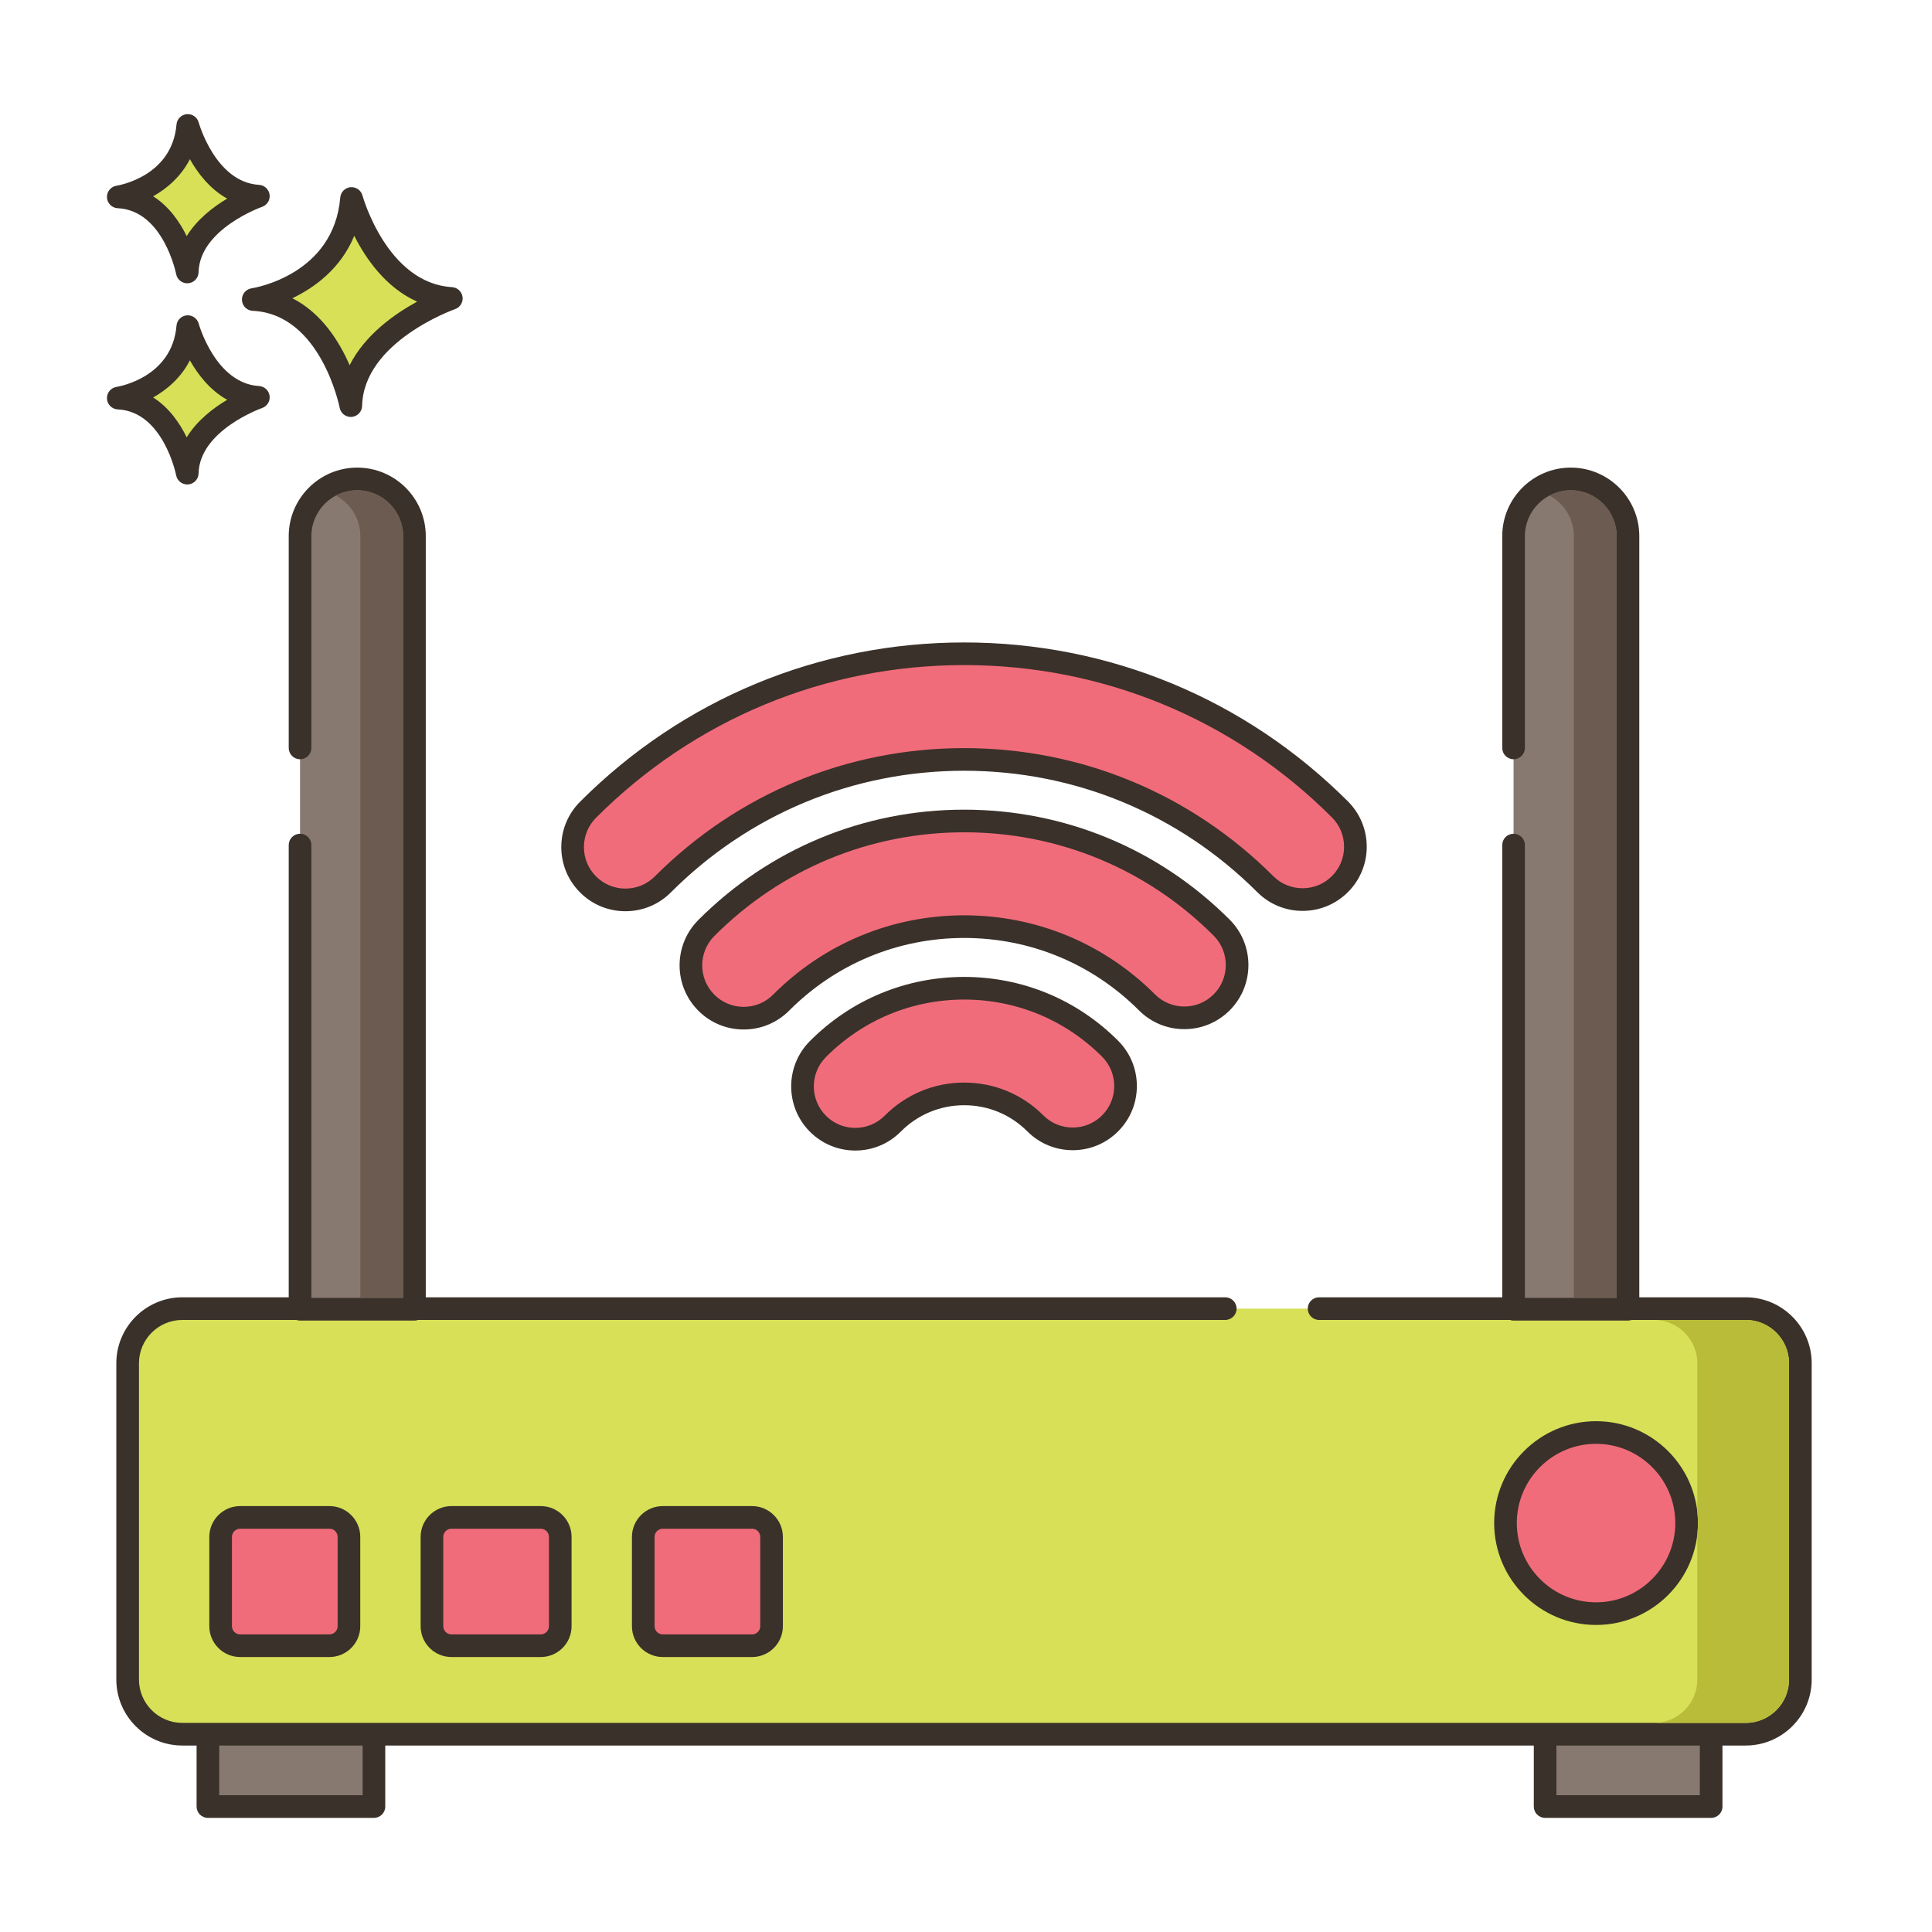 <?xml version="1.0" encoding="utf-8"?>
<!-- Generator: Adobe Illustrator 22.0.1, SVG Export Plug-In . SVG Version: 6.00 Build 0)  -->
<svg version="1.1" id="Layer_2" xmlns="http://www.w3.org/2000/svg" xmlns:xlink="http://www.w3.org/1999/xlink" x="0px" y="0px"
	 viewBox="0 0 256 256" style="enable-background:new 0 0 256 256;" xml:space="preserve">
<style type="text/css">
	.st0{fill:#3A312A;}
	.st1{fill:#D7E057;}
	.st2{fill:#FCE8CB;}
	.st3{fill:#8AC6DD;}
	.st4{fill-rule:evenodd;clip-rule:evenodd;fill:#FCE8CB;}
	.st5{fill:#F5978A;}
	.st6{fill:#87796F;}
	.st7{fill:#F16C7A;}
	.st8{fill:#68A8BC;}
	.st9{fill:#B9BC39;}
	.st10{fill:#CE4E61;}
	.st11{fill:#6B5B51;}
	.st12{fill:#CCAE8B;}
	.st13{fill-rule:evenodd;clip-rule:evenodd;fill:#F16C7A;}
</style>
<g>
	<g>
		<g>
			<rect x="27.549" y="229.712" class="st6" width="22" height="9.667"/>
		</g>
	</g>
	<g>
		<g>
			<path class="st0" d="M49.549,228.212h-22c-0.828,0-1.5,0.672-1.5,1.5v9.666c0,0.828,0.672,1.5,1.5,1.5h22
				c0.828,0,1.5-0.672,1.5-1.5v-9.666C51.049,228.884,50.377,228.212,49.549,228.212z M48.049,237.878h-19v-6.666h19V237.878z"/>
		</g>
	</g>
	<g>
		<g>
			<rect x="204.736" y="229.712" class="st6" width="22" height="9.667"/>
		</g>
	</g>
	<g>
		<g>
			<path class="st0" d="M226.736,228.212h-22c-0.828,0-1.5,0.672-1.5,1.5v9.666c0,0.828,0.672,1.5,1.5,1.5h22
				c0.828,0,1.5-0.672,1.5-1.5v-9.666C228.236,228.884,227.564,228.212,226.736,228.212z M225.236,237.878h-19v-6.666h19V237.878z"
				/>
		</g>
	</g>
	<g>
		<g>
			<path class="st1" d="M231.314,173.399H24.158c-4.001,0-7.245,3.243-7.245,7.245v41.904c0,4.001,3.244,7.245,7.245,7.245h207.156
				c4.001,0,7.245-3.243,7.245-7.245v-41.904C238.559,176.643,235.315,173.399,231.314,173.399z"/>
		</g>
	</g>
	<g>
		<g>
			<path class="st0" d="M231.314,171.899h-56.529c-0.828,0-1.5,0.672-1.5,1.5s0.672,1.5,1.5,1.5h56.529
				c3.168,0,5.745,2.577,5.745,5.744v41.904c0,3.168-2.577,5.745-5.745,5.745H24.158c-3.168,0-5.745-2.577-5.745-5.745v-41.904
				c0-3.167,2.577-5.744,5.745-5.744h138.195c0.828,0,1.5-0.672,1.5-1.5s-0.672-1.5-1.5-1.5H24.158
				c-4.822,0-8.745,3.923-8.745,8.744v41.904c0,4.822,3.923,8.745,8.745,8.745h207.156c4.822,0,8.745-3.923,8.745-8.745v-41.904
				C240.06,175.822,236.137,171.899,231.314,171.899z"/>
		</g>
	</g>
	<g>
		<g>
			<path class="st7" d="M147.094,138.959c-5.159-5.167-12.025-8.012-19.335-8.012c-7.332,0-14.219,2.866-19.392,8.07
				c-2.726,2.742-2.712,7.174,0.03,9.899c1.365,1.357,3.15,2.035,4.935,2.035c1.798,0,3.597-0.689,4.965-2.065
				c2.524-2.54,5.885-3.939,9.462-3.939c3.565,0,6.914,1.387,9.429,3.905c2.732,2.736,7.165,2.738,9.899,0.007
				C149.822,146.127,149.825,141.695,147.094,138.959z"/>
		</g>
	</g>
	<g>
		<g>
			<path class="st0" d="M148.155,137.9c-5.442-5.451-12.687-8.453-20.396-8.453c-7.735,0-15,3.023-20.455,8.513
				c-3.305,3.323-3.288,8.716,0.036,12.021c1.604,1.593,3.731,2.47,5.992,2.47c2.28,0,4.422-0.891,6.028-2.508
				c2.242-2.255,5.225-3.496,8.398-3.496c3.164,0,6.136,1.23,8.367,3.464c1.604,1.607,3.738,2.493,6.01,2.495h0.005
				c2.269,0,4.401-0.883,6.006-2.486c1.606-1.604,2.492-3.737,2.494-6.008C150.642,141.642,149.76,139.507,148.155,137.9z
				 M146.026,147.797c-1.038,1.038-2.418,1.609-3.886,1.609h-0.003c-1.47-0.001-2.851-0.574-3.889-1.614
				c-2.799-2.802-6.523-4.345-10.49-4.345c-3.979,0-7.717,1.556-10.526,4.381c-1.039,1.047-2.425,1.623-3.9,1.623
				c-1.463,0-2.84-0.567-3.877-1.598c-2.151-2.139-2.162-5.628-0.024-7.778c4.889-4.919,11.397-7.628,18.328-7.628
				c6.908,0,13.397,2.689,18.273,7.572c1.038,1.04,1.609,2.421,1.608,3.891C147.64,145.379,147.066,146.76,146.026,147.797z"/>
		</g>
	</g>
	<g>
		<g>
			<path class="st7" d="M177.547,107.247c-13.303-13.296-30.984-20.618-49.788-20.618c-18.829,0-36.528,7.34-49.838,20.669
				c-2.731,2.736-2.729,7.168,0.007,9.899c1.367,1.365,3.156,2.047,4.946,2.047c1.793,0,3.586-0.685,4.953-2.054
				c10.665-10.68,24.846-16.562,39.932-16.562c15.065,0,29.232,5.867,39.892,16.521c2.733,2.733,7.166,2.732,9.899-0.003
				C180.282,114.412,180.281,109.979,177.547,107.247z"/>
		</g>
	</g>
	<g>
		<g>
			<path class="st0" d="M178.607,106.187c-13.586-13.58-31.645-21.059-50.849-21.059c-19.229,0-37.306,7.497-50.899,21.109
				c-1.604,1.606-2.486,3.742-2.485,6.013c0.002,2.271,0.888,4.404,2.494,6.008c1.604,1.603,3.737,2.485,6.006,2.485
				c2.272,0,4.408-0.885,6.015-2.493c10.382-10.396,24.186-16.122,38.87-16.122c14.664,0,28.454,5.711,38.831,16.081
				c1.604,1.605,3.739,2.489,6.009,2.489c0.001,0,0.001,0,0.002,0c2.271-0.001,4.405-0.886,6.011-2.491
				c1.604-1.606,2.487-3.741,2.487-6.012C181.098,109.925,180.213,107.791,178.607,106.187z M176.489,116.086
				c-1.039,1.039-2.42,1.611-3.89,1.612h-0.001c-1.469,0-2.85-0.572-3.888-1.61c-10.943-10.937-25.487-16.96-40.952-16.96
				c-15.486,0-30.045,6.038-40.993,17.002c-1.039,1.04-2.421,1.613-3.892,1.613c-1.468,0-2.848-0.571-3.887-1.608
				s-1.612-2.418-1.613-3.887c-0.001-1.47,0.57-2.852,1.608-3.892c13.026-13.044,30.349-20.229,48.776-20.229
				c18.403,0,35.709,7.167,48.728,20.181c1.039,1.038,1.611,2.419,1.612,3.888C178.099,113.666,177.527,115.047,176.489,116.086z"/>
		</g>
	</g>
	<g>
		<g>
			<path class="st7" d="M161.877,122.919c-9.113-9.115-21.23-14.135-34.119-14.135c-12.915,0-25.051,5.039-34.171,14.188
				c-2.729,2.738-2.723,7.17,0.015,9.899c1.366,1.362,3.154,2.042,4.942,2.042c1.795,0,3.59-0.687,4.957-2.058
				c6.475-6.495,15.089-10.071,24.257-10.071c9.148,0,17.75,3.563,24.219,10.033c2.733,2.734,7.166,2.735,9.899,0.001
				C164.611,130.085,164.611,125.653,161.877,122.919z"/>
		</g>
	</g>
	<g>
		<g>
			<path class="st0" d="M162.938,121.858c-9.397-9.398-21.891-14.574-35.18-14.574c-13.317,0-25.83,5.195-35.233,14.629
				c-3.309,3.319-3.301,8.712,0.019,12.021c1.604,1.599,3.735,2.479,6.001,2.479c2.273,0,4.411-0.887,6.02-2.499
				c6.19-6.21,14.428-9.63,23.194-9.63c8.748,0,16.973,3.407,23.158,9.594c1.604,1.605,3.739,2.49,6.009,2.49
				c0.001,0,0.002,0,0.002,0c2.271,0,4.404-0.884,6.01-2.489C166.251,130.565,166.251,125.174,162.938,121.858z M160.816,131.758
				c-1.039,1.038-2.42,1.61-3.889,1.61h-0.001c-1.469,0-2.85-0.572-3.889-1.611c-6.752-6.753-15.729-10.473-25.279-10.473
				c-9.569,0-18.562,3.733-25.318,10.512c-1.041,1.043-2.424,1.617-3.896,1.617c-1.466,0-2.845-0.57-3.884-1.604
				c-2.147-2.141-2.152-5.63-0.011-7.778c8.836-8.864,20.594-13.746,33.108-13.746c12.487,0,24.228,4.864,33.059,13.695
				C162.961,126.124,162.96,129.613,160.816,131.758z"/>
		</g>
	</g>
	<g>
		<g>
			<path class="st6" d="M47.337,63.461c-4.19,0-7.58,3.39-7.58,7.58V173.48h15.16V71.041C54.917,66.851,51.527,63.461,47.337,63.461
				z"/>
		</g>
	</g>
	<g>
		<g>
			<path class="st0" d="M47.337,61.961c-5.007,0-9.08,4.073-9.08,9.08v28.063c0,0.828,0.672,1.5,1.5,1.5s1.5-0.672,1.5-1.5V71.041
				c0-3.353,2.728-6.08,6.08-6.08s6.08,2.728,6.08,6.08V171.98h-12.16v-60.003c0-0.828-0.672-1.5-1.5-1.5s-1.5,0.672-1.5,1.5v61.503
				c0,0.828,0.672,1.5,1.5,1.5h15.16c0.828,0,1.5-0.672,1.5-1.5V71.041C56.417,66.034,52.344,61.961,47.337,61.961z"/>
		</g>
	</g>
	<g>
		<g>
			<path class="st7" d="M43.653,201.066H31.819c-1.427,0-2.583,1.157-2.583,2.583v11.833c0,1.427,1.157,2.583,2.583,2.583h11.833
				c1.427,0,2.583-1.156,2.583-2.583v-11.833C46.236,202.222,45.08,201.066,43.653,201.066z"/>
		</g>
	</g>
	<g>
		<g>
			<path class="st0" d="M43.652,199.565H31.819c-2.251,0-4.083,1.832-4.083,4.084v11.833c0,2.251,1.832,4.083,4.083,4.083h11.833
				c2.252,0,4.084-1.832,4.084-4.083v-11.833C47.736,201.397,45.904,199.565,43.652,199.565z M44.736,215.482
				c0,0.597-0.486,1.083-1.084,1.083H31.819c-0.597,0-1.083-0.486-1.083-1.083v-11.833c0-0.598,0.486-1.084,1.083-1.084h11.833
				c0.598,0,1.084,0.486,1.084,1.084V215.482z"/>
		</g>
	</g>
	<g>
		<g>
			<path class="st7" d="M71.653,201.066H59.819c-1.427,0-2.583,1.157-2.583,2.583v11.833c0,1.427,1.157,2.583,2.583,2.583h11.833
				c1.427,0,2.583-1.156,2.583-2.583v-11.833C74.236,202.222,73.08,201.066,71.653,201.066z"/>
		</g>
	</g>
	<g>
		<g>
			<path class="st0" d="M71.652,199.565H59.819c-2.251,0-4.083,1.832-4.083,4.084v11.833c0,2.251,1.832,4.083,4.083,4.083h11.833
				c2.252,0,4.084-1.832,4.084-4.083v-11.833C75.736,201.397,73.904,199.565,71.652,199.565z M72.736,215.482
				c0,0.597-0.486,1.083-1.084,1.083H59.819c-0.597,0-1.083-0.486-1.083-1.083v-11.833c0-0.598,0.486-1.084,1.083-1.084h11.833
				c0.598,0,1.084,0.486,1.084,1.084V215.482z"/>
		</g>
	</g>
	<g>
		<g>
			<path class="st7" d="M99.653,201.066H87.819c-1.427,0-2.583,1.157-2.583,2.583v11.833c0,1.427,1.157,2.583,2.583,2.583h11.833
				c1.427,0,2.583-1.156,2.583-2.583v-11.833C102.236,202.222,101.08,201.066,99.653,201.066z"/>
		</g>
	</g>
	<g>
		<g>
			<path class="st0" d="M99.652,199.565H87.819c-2.251,0-4.083,1.832-4.083,4.084v11.833c0,2.251,1.832,4.083,4.083,4.083h11.833
				c2.252,0,4.084-1.832,4.084-4.083v-11.833C103.736,201.397,101.904,199.565,99.652,199.565z M100.736,215.482
				c0,0.597-0.486,1.083-1.084,1.083H87.819c-0.597,0-1.083-0.486-1.083-1.083v-11.833c0-0.598,0.486-1.084,1.083-1.084h11.833
				c0.598,0,1.084,0.486,1.084,1.084V215.482z"/>
		</g>
	</g>
	<g>
		<g>
			<circle class="st7" cx="211.486" cy="201.816" r="12"/>
		</g>
	</g>
	<g>
		<g>
			<path class="st0" d="M211.486,188.315c-7.444,0-13.5,6.056-13.5,13.5s6.056,13.5,13.5,13.5s13.5-6.056,13.5-13.5
				S218.931,188.315,211.486,188.315z M211.486,212.315c-5.79,0-10.5-4.71-10.5-10.5s4.71-10.5,10.5-10.5s10.5,4.71,10.5,10.5
				S217.276,212.315,211.486,212.315z"/>
		</g>
	</g>
	<g>
		<g>
			<path class="st1" d="M46.581,26.299c-0.974,11.564-13.025,13.389-13.025,13.389c10.347,0.487,12.925,14.059,12.925,14.059
				c0.221-9.677,13.321-14.202,13.321-14.202C49.989,38.958,46.581,26.299,46.581,26.299z"/>
		</g>
	</g>
	<g>
		<g>
			<path class="st0" d="M59.893,38.048c-8.604-0.515-11.832-12.024-11.863-12.141c-0.19-0.702-0.853-1.159-1.584-1.102
				c-0.725,0.066-1.298,0.642-1.359,1.367c-0.86,10.215-11.313,11.964-11.754,12.032c-0.763,0.116-1.313,0.791-1.273,1.561
				c0.04,0.771,0.657,1.385,1.428,1.421c9.027,0.425,11.498,12.718,11.521,12.843c0.138,0.711,0.76,1.217,1.473,1.217
				c0.042,0,0.084-0.002,0.126-0.005c0.765-0.064,1.357-0.693,1.375-1.46c0.193-8.509,12.191-12.777,12.313-12.819
				c0.676-0.234,1.092-0.914,0.994-1.622C61.189,38.631,60.606,38.09,59.893,38.048z M46.326,48.394
				c-1.356-3.131-3.709-6.907-7.587-8.876c2.931-1.405,6.409-3.914,8.202-8.273c1.551,3.071,4.199,6.88,8.334,8.723
				C52.268,41.606,48.353,44.372,46.326,48.394z"/>
		</g>
	</g>
	<g>
		<g>
			<path class="st1" d="M24.882,43.279c-0.689,8.179-9.212,9.47-9.212,9.47c7.318,0.344,9.142,9.944,9.142,9.944
				c0.156-6.844,9.422-10.045,9.422-10.045C27.293,52.233,24.882,43.279,24.882,43.279z"/>
		</g>
	</g>
	<g>
		<g>
			<path class="st0" d="M34.323,51.151c-5.766-0.345-7.972-8.186-7.994-8.265c-0.189-0.702-0.86-1.161-1.581-1.102
				c-0.726,0.065-1.3,0.643-1.361,1.368c-0.578,6.871-7.646,8.066-7.941,8.113c-0.763,0.116-1.313,0.791-1.273,1.561
				c0.04,0.771,0.657,1.385,1.428,1.421c6.034,0.284,7.723,8.645,7.738,8.727c0.136,0.713,0.759,1.22,1.473,1.22
				c0.041,0,0.083-0.002,0.125-0.005c0.765-0.063,1.358-0.693,1.376-1.461c0.13-5.709,8.331-8.634,8.412-8.662
				c0.676-0.234,1.093-0.913,0.996-1.622C35.622,51.735,35.037,51.193,34.323,51.151z M24.738,57.946
				c-0.924-1.886-2.34-3.946-4.446-5.279c1.855-1.041,3.697-2.63,4.87-4.917c1.058,1.874,2.654,3.954,4.941,5.224
				C28.254,54.074,26.114,55.714,24.738,57.946z"/>
		</g>
	</g>
	<g>
		<g>
			<path class="st1" d="M24.882,16.622c-0.689,8.179-9.212,9.47-9.212,9.47c7.318,0.345,9.142,9.944,9.142,9.944
				c0.156-6.844,9.422-10.045,9.422-10.045C27.293,25.576,24.882,16.622,24.882,16.622z"/>
		</g>
	</g>
	<g>
		<g>
			<path class="st0" d="M34.323,24.494c-5.766-0.345-7.972-8.186-7.994-8.265c-0.189-0.702-0.86-1.16-1.581-1.102
				c-0.726,0.065-1.3,0.643-1.361,1.368c-0.578,6.87-7.646,8.066-7.941,8.113c-0.763,0.116-1.313,0.791-1.273,1.561
				c0.04,0.771,0.657,1.385,1.428,1.421c6.034,0.284,7.723,8.645,7.738,8.727c0.136,0.713,0.759,1.22,1.473,1.22
				c0.041,0,0.083-0.002,0.125-0.005c0.765-0.063,1.358-0.693,1.376-1.461c0.13-5.709,8.331-8.634,8.412-8.662
				c0.676-0.234,1.093-0.913,0.996-1.622C35.622,25.078,35.037,24.536,34.323,24.494z M24.738,31.289
				c-0.924-1.886-2.34-3.947-4.446-5.279c1.855-1.042,3.697-2.63,4.87-4.917c1.058,1.874,2.654,3.954,4.941,5.224
				C28.254,27.417,26.115,29.057,24.738,31.289z"/>
		</g>
	</g>
	<g>
		<g>
			<path class="st11" d="M47.337,64.961c-1.02,0-1.99,0.25-2.83,0.7c1.93,1.03,3.24,3.05,3.24,5.38V171.98h5.67V71.041
				C53.417,67.691,50.687,64.961,47.337,64.961z"/>
		</g>
	</g>
	<g>
		<g>
			<path class="st6" d="M208.135,63.461c-4.19,0-7.58,3.39-7.58,7.58V173.48h15.16V71.041
				C215.715,66.851,212.325,63.461,208.135,63.461z"/>
		</g>
	</g>
	<g>
		<g>
			<path class="st0" d="M208.135,61.961c-5.007,0-9.08,4.073-9.08,9.08v28.063c0,0.828,0.672,1.5,1.5,1.5s1.5-0.672,1.5-1.5V71.041
				c0-3.353,2.728-6.08,6.08-6.08s6.08,2.728,6.08,6.08V171.98h-12.16v-60.003c0-0.828-0.672-1.5-1.5-1.5s-1.5,0.672-1.5,1.5v61.503
				c0,0.828,0.672,1.5,1.5,1.5h15.16c0.828,0,1.5-0.672,1.5-1.5V71.041C217.215,66.034,213.142,61.961,208.135,61.961z"/>
		</g>
	</g>
	<g>
		<g>
			<path class="st11" d="M208.135,64.961c-1.02,0-1.99,0.25-2.83,0.7c1.93,1.03,3.24,3.05,3.24,5.38V171.98h5.67V71.041
				C214.215,67.691,211.485,64.961,208.135,64.961z"/>
		</g>
	</g>
	<g>
		<g>
			<path class="st9" d="M231.316,174.897h-12.16c3.17,0,5.75,2.58,5.75,5.75v19.72c0.05,0.48,0.08,0.96,0.08,1.45
				c0,0.49-0.03,0.97-0.08,1.45v19.28c0,3.17-2.58,5.75-5.75,5.75h12.16c3.17,0,5.74-2.58,5.74-5.75v-41.9
				C237.056,177.477,234.486,174.897,231.316,174.897z"/>
		</g>
	</g>
</g>
</svg>
